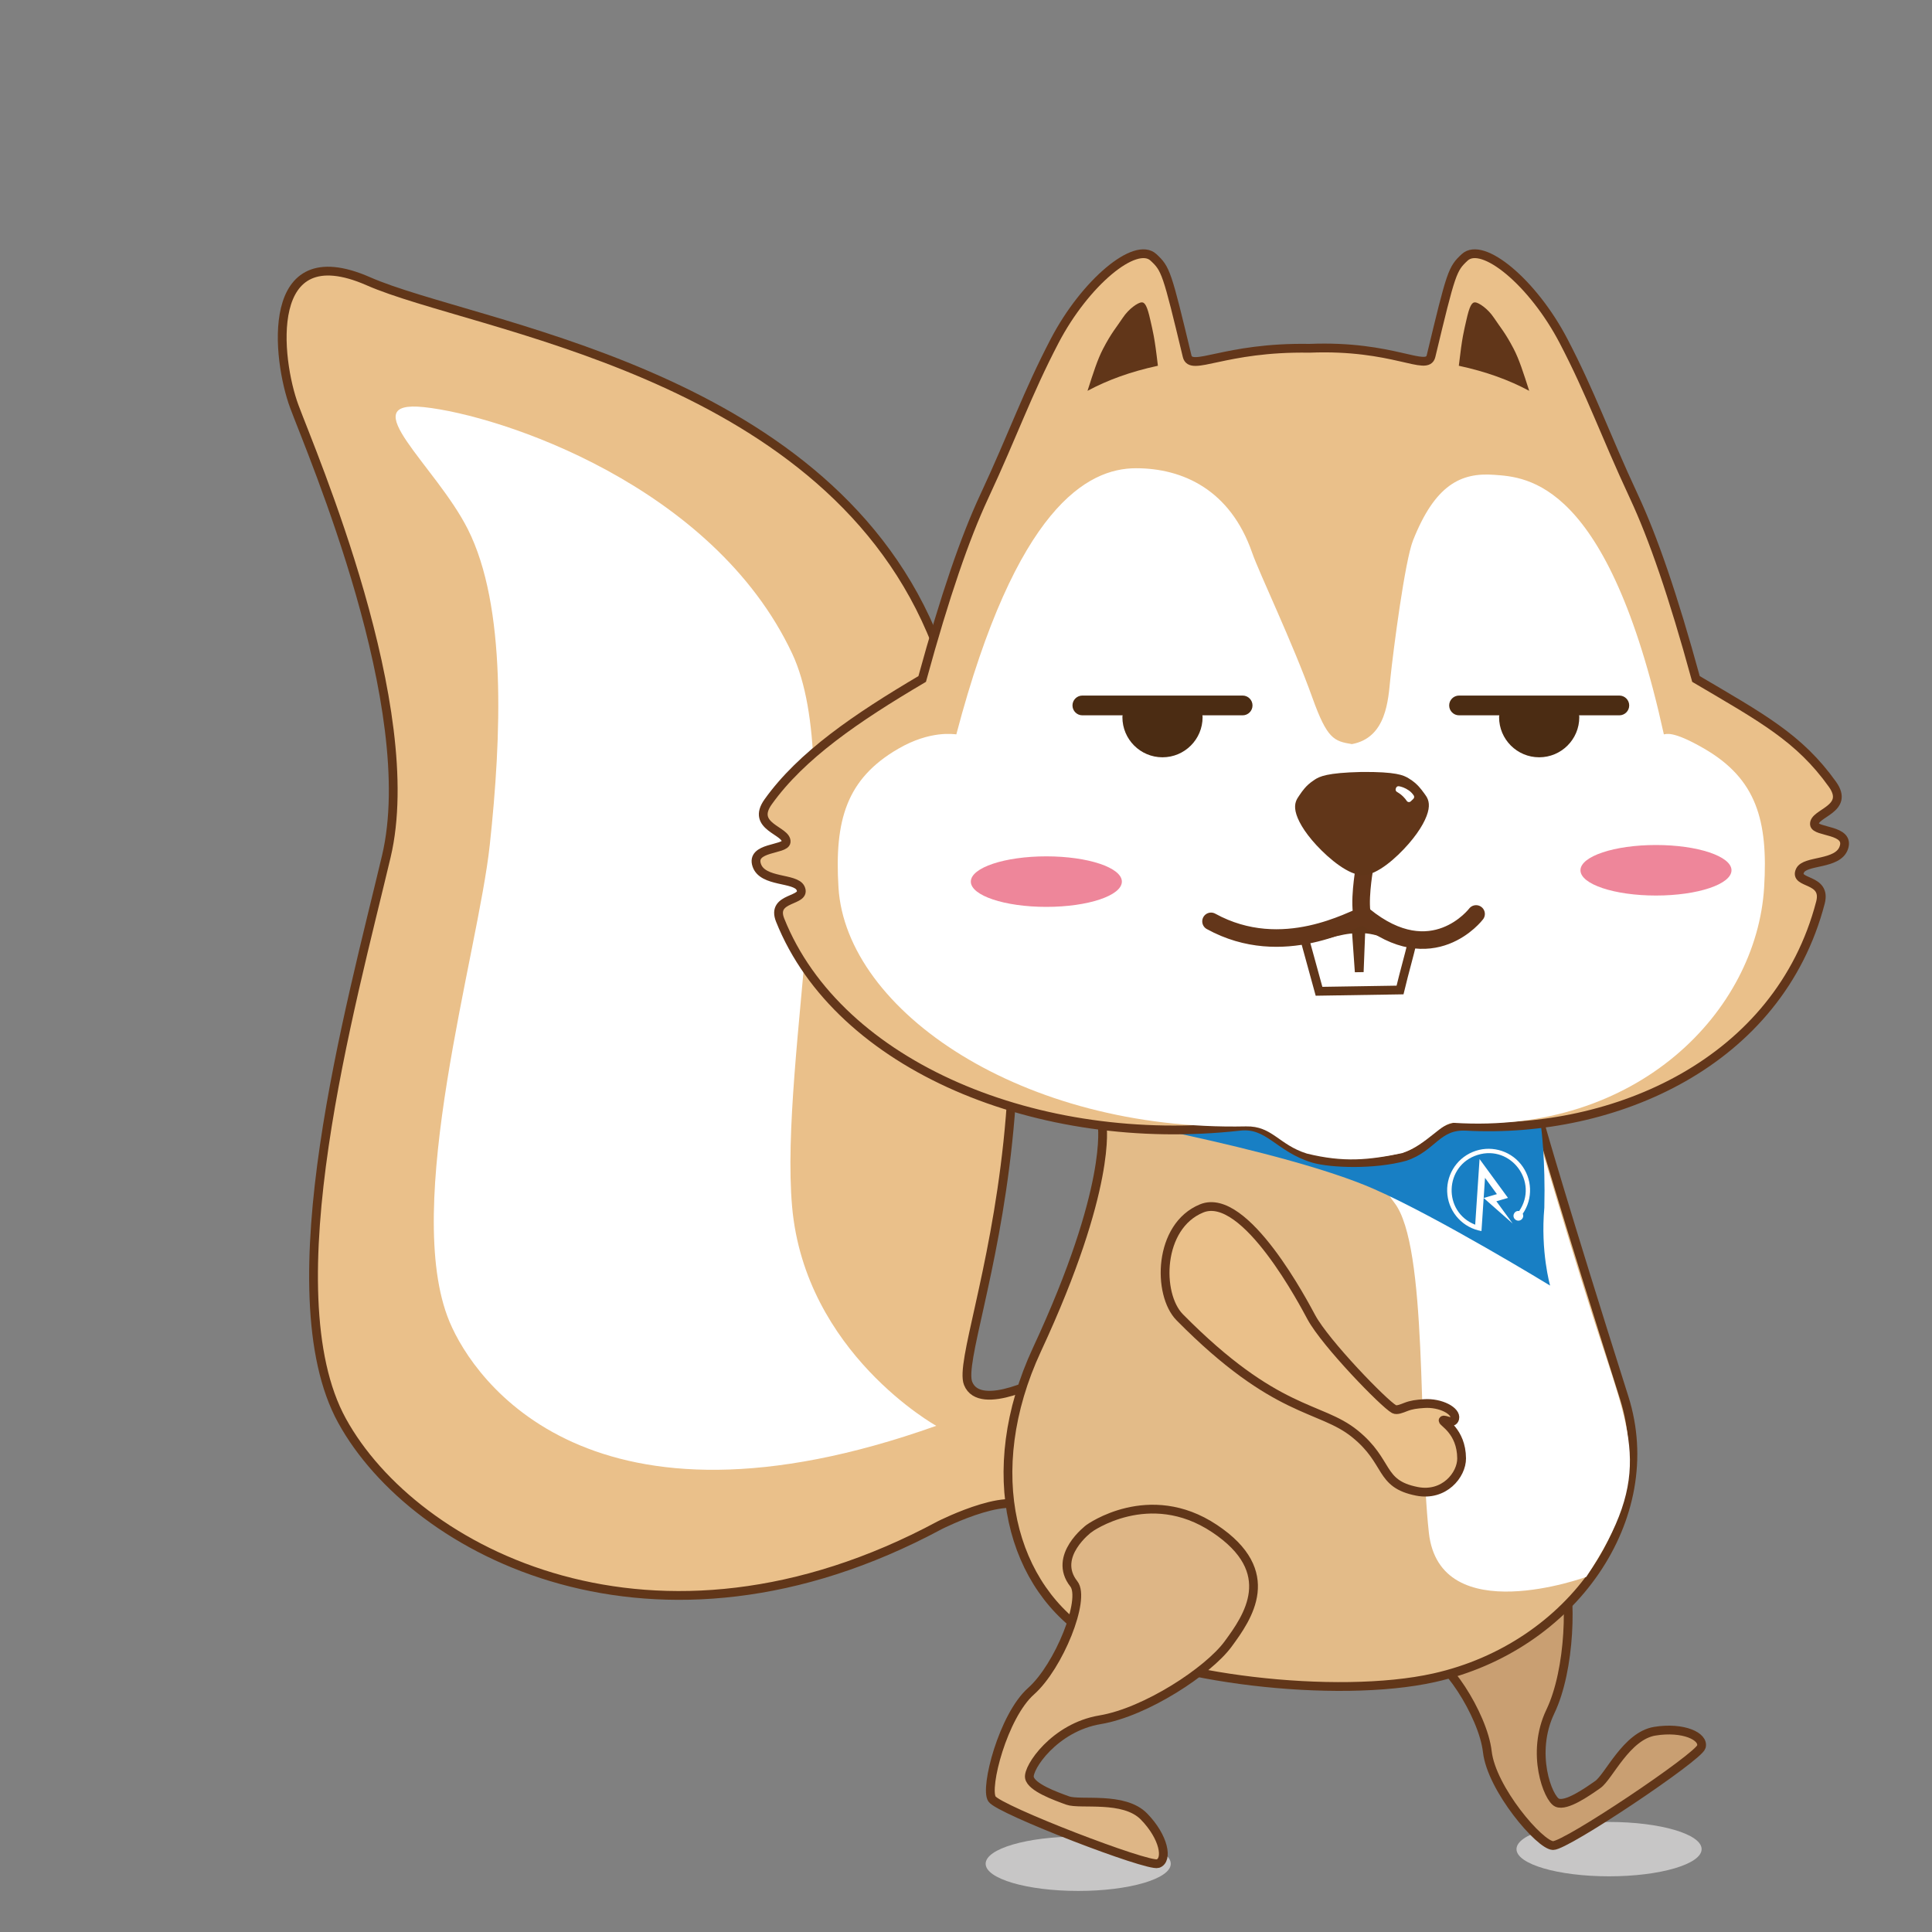 <?xml version="1.0" encoding="utf-8"?>
<!-- Generator: Adobe Illustrator 16.0.0, SVG Export Plug-In . SVG Version: 6.00 Build 0)  -->
<!DOCTYPE svg PUBLIC "-//W3C//DTD SVG 1.1//EN" "http://www.w3.org/Graphics/SVG/1.1/DTD/svg11.dtd">
<svg version="1.1" id="图层_1" xmlns="http://www.w3.org/2000/svg" xmlns:xlink="http://www.w3.org/1999/xlink" x="0px" y="0px"
	 width="220px" height="220px" viewBox="0 0 220 220" enable-background="new 0 0 220 220" xml:space="preserve">
<rect x="0" y="0" width="220" height="220" fill="#808080" stroke="none"/>
<g>
	<ellipse fill="#C7C6C6" cx="183.226" cy="210.564" rx="10.54" ry="3.095"/>
	<ellipse fill="#C7C6C6" cx="122.778" cy="212.229" rx="10.54" ry="3.095"/>
	<path fill="#C99F72" stroke="#613619" stroke-miterlimit="10" d="M162.16,188.457c2.211-0.125,6.721,6.788,7.204,11.013
		c0.484,4.226,5.986,10.665,7.489,10.688c1.503,0.021,16.54-10.063,16.881-11.244c0.342-1.183-2.074-2.304-5.302-1.777
		c-3.229,0.527-5.235,5.191-6.487,6.069s-3.599,2.518-4.63,2.066s-3.055-5.613-0.775-10.371s2.532-13.271,1.319-16.877
		c-1.213-3.604-3.334-9.547-11.67-6.293c-8.336,3.252-8.199,11.682-8.199,11.682S158.132,188.686,162.16,188.457z"/>
	<path fill="#EAC08A" stroke="#613619" stroke-miterlimit="10" d="M117.412,172.498c-1.166-3.498-10.399,1.18-10.399,1.18
		c-32.431,17.43-59.815,3.1-68.065-11.9c-8.106-14.738,1.045-47.362,5.045-64.263c4-16.901-8.479-45.836-10.479-51.224
		c-2-5.388-3.565-19.529,8.435-14.263s51.284,10.002,64.065,39.804c19.49,45.446,2.435,81.196,4.226,85.696
		c1.36,3.421,8.91-0.736,8.91-0.736"/>
	<path fill="#FFFFFF" d="M51.195,150.527c-5.5-13.135,3.241-41.944,4.575-54.304c1.334-12.36,1.925-27.195-2.499-35.965
		c-3.644-7.223-13.179-14.763-4.992-13.897c8.668,0.916,32.918,8.916,41.918,28.039c6.328,13.447-1.473,46.325,0,62.993
		c1.473,16.666,16.416,24.967,16.416,24.967C67.281,176.359,54.023,157.277,51.195,150.527z"/>
	<path fill="#E3BB88" stroke="#613619" stroke-miterlimit="10" d="M127.845,126.152l-2.341,2.003c0,0,1.186,6.999-7.413,25.499
		c-6.519,14.024-2.92,27.259,6.438,32.844c7.759,4.631,27.669,7.04,38.798,4.546c15.697-3.517,25.951-18.222,21.62-31.887
		c-6.898-21.765-9.452-30.771-9.452-30.771L127.845,126.152z"/>
	<path fill="#FFFFFF" d="M181.386,149.91c-3.677-11.58-7.16-23.758-7.16-23.758l-15.446,2.834c0,0-3.834,3.041,0,7.973
		c3.834,4.934,2.698,26.415,3.927,37.568c1.23,11.152,17.925,5.035,17.925,5.035C188.471,167.659,185.715,163.538,181.386,149.91z"
		/>
	<path fill="#187FC4" d="M153.746,104.276h-8.734l-23.251,22.349c0,0,24.269,4.188,34.686,8.766c7.365,3.238,20.066,11,20.066,11
		s-1.106-3.867-0.658-8.863c0.136-5.443-0.359-9.141-0.359-9.141L153.746,104.276z"/>
	<path fill="#EAC08A" stroke="#63361A" stroke-miterlimit="10" d="M86.176,98.536c0.682,1.978,4.396,1.385,4.979,2.592
		c0.764,1.583-3.41,0.921-2.318,3.649c6.674,16.686,29.461,26.036,52.334,23.473c3.305-0.37,4.419,2.46,8.385,3.66
		c2.097,0.595,6.944,0.748,10.423-0.207c3.162-1.033,3.665-3.631,6.986-3.453c16.925,0.909,35.591-7.257,40.333-25.473
		c0.739-2.844-3.083-2.066-2.319-3.649c0.583-1.208,4.297-0.614,4.979-2.592c0.729-2.112-3.239-1.739-3.342-2.66
		c-0.146-1.316,4.092-1.705,2.046-4.57c-3.778-5.289-8.024-7.556-15.539-11.99c-2.607-9.526-4.882-16.092-7.056-20.759
		c-3.34-7.168-4.895-11.734-8.024-17.727c-3.483-6.673-9.228-11.407-11.259-9.521c-1.406,1.305-1.534,1.673-3.829,11.239
		c-0.443,1.847-4.241-1.282-13.852-0.888c-9.738-0.166-13.481,2.735-13.924,0.888c-2.296-9.566-2.423-9.934-3.829-11.239
		c-2.03-1.886-7.774,2.848-11.259,9.521c-3.129,5.993-4.684,10.559-8.023,17.727c-2.175,4.666-4.447,11.233-7.057,20.759
		c-7.514,4.434-13.762,8.701-17.539,13.99c-2.046,2.865,2.191,3.254,2.046,4.57C89.414,96.797,85.447,96.424,86.176,98.536z"/>
	<path fill="#613619" d="M166.118,41.65c3.116,0.671,5.707,1.619,8.015,2.853c-0.673-2.094-1.139-3.569-1.771-4.785
		c-0.964-1.85-1.519-2.435-2.237-3.52c-0.718-1.085-1.758-1.744-2.139-1.768c-0.381-0.023-0.646,0.385-1.017,2.062
		C166.696,37.721,166.507,38.275,166.118,41.65z"/>
	<path fill="#613619" d="M131.851,41.65c-3.116,0.671-5.707,1.619-8.014,2.853c0.672-2.094,1.138-3.569,1.771-4.785
		c0.965-1.85,1.52-2.435,2.237-3.52c0.718-1.085,1.758-1.744,2.14-1.768c0.381-0.023,0.646,0.385,1.016,2.062
		C131.272,37.721,131.463,38.275,131.851,41.65z"/>
	<g>
		<path fill="#FFFFFF" d="M95.479,101.059c0.863,14.033,20.93,27.755,46.408,27.205c2.994-0.063,3.725,2.096,6.931,3.096
			c4.174,1.027,7.058,0.744,10.846-0.053c2.875-0.971,4.532-3.533,5.884-3.447c20.981,1.334,34.474-12.767,35.337-26.799
			c0.472-7.667-0.909-12.367-6.786-15.789c-3.69-2.148-4.396-1.656-4.632-1.649c-6.361-28.94-15.618-29.283-19.343-29.556
			c-3.789-0.278-6.716,1.158-9.217,7.461c-0.929,2.34-2.236,12.407-2.586,15.75c-0.248,2.377-0.422,6.723-4.375,7.455
			c-2.044-0.333-2.816-0.581-4.5-5.274c-2.275-6.348-6.04-14.154-6.867-16.532c-2.488-7.153-7.898-9.608-13.219-9.608
			c-5.522,0-13.646,4.427-20.461,30.304c-0.236-0.007-2.941-0.499-6.632,1.649C96.39,88.692,95.009,93.393,95.479,101.059z"/>
	</g>
	<ellipse fill="#EE869A" cx="188.569" cy="99.099" rx="8.599" ry="2.877"/>
	<ellipse fill="#EE869A" cx="119.149" cy="100.391" rx="8.599" ry="2.877"/>
	<path fill="none" stroke="#63361A" stroke-width="2" stroke-linecap="round" stroke-linejoin="round" stroke-miterlimit="10" d="
		M155.2,104.51c-0.535-1.512,0.132-5.411,0.132-5.411"/>
	<g>
		<path fill="#613619" d="M160.393,88.622c0.583,0.354,0.916,0.668,1.163,0.937s0.409,0.492,0.665,0.842
			c0.257,0.35,0.608,0.828,0.446,1.752c-0.161,0.924-0.837,2.294-2.261,3.933c-1.424,1.64-3.597,3.548-5.191,3.573
			c-1.596,0.025-3.827-1.814-5.303-3.408c-1.475-1.594-2.192-2.942-2.383-3.86s0.146-1.407,0.392-1.765
			c0.244-0.358,0.398-0.586,0.638-0.862c0.239-0.276,0.562-0.601,1.133-0.973s1.391-0.793,5.338-0.886
			C158.977,87.874,159.81,88.269,160.393,88.622z"/>
		<path fill="#FFFFFF" d="M160.647,91.249c-0.136,0.131-0.354,0.108-0.459-0.049c-0.1-0.15-0.24-0.331-0.413-0.499
			c-0.264-0.257-0.526-0.428-0.705-0.528c-0.129-0.073-0.183-0.227-0.132-0.366l0.03-0.083c0.05-0.137,0.188-0.22,0.332-0.195
			c0.256,0.044,0.679,0.163,1.138,0.486c0.256,0.181,0.436,0.402,0.545,0.564c0.082,0.122,0.064,0.285-0.042,0.387L160.647,91.249z"
			/>
	</g>
	<path fill="none" stroke="#613619" stroke-miterlimit="10" d="M148.53,106.801c0.634,2.308,1.036,3.77,1.67,6.077
		c3.074-0.049,6.149-0.097,9.224-0.146c0.562-2.326,0.921-3.472,1.482-5.798c-2.046-0.024-3.89-1.203-5.936-1.173
		c-0.063,1.638-0.127,3.277-0.191,4.915c-0.115-1.636-0.229-3.271-0.345-4.907C152.388,105.804,150.575,106.713,148.53,106.801z"/>
	<path fill="none" stroke="#63361A" stroke-width="2" stroke-linecap="round" stroke-linejoin="round" stroke-miterlimit="10" d="
		M137.901,104.917c8.194,4.504,16.234-0.383,17.422-0.643c7.801,6.359,12.761-0.2,12.761-0.2"/>
	<g>
		<g>
			<g>
				<path fill="#FFFFFF" d="M170.456,135.977c-0.451-0.619-0.904-1.236-1.356-1.854c-0.134,2.021-0.269,4.04-0.402,6.06
					c-2.064-0.359-3.644-2.037-3.879-4.121c-0.234-2.082,0.932-4.069,2.865-4.881c1.933-0.81,4.168-0.25,5.49,1.377
					c1.321,1.627,1.413,3.93,0.223,5.655c0.243,0.522-0.378,1.021-0.835,0.669c-0.457-0.351-0.136-1.079,0.431-0.979
					c2.242-3.297-0.925-7.573-4.731-6.392c-3.808,1.183-3.994,6.501-0.279,7.947c0.165-2.492,0.331-4.983,0.496-7.476
					c1.079,1.475,2.158,2.949,3.238,4.424c-0.441,0.128-0.883,0.256-1.323,0.384c0.619,0.845,1.237,1.69,1.855,2.535
					c-1.1-0.97-2.2-1.939-3.301-2.909C169.45,136.27,169.954,136.124,170.456,135.977z"/>
			</g>
		</g>
	</g>
	<path fill="#DEB686" stroke="#613619" stroke-miterlimit="10" d="M122.279,180.359c1.373,1.738-1.695,9.399-4.875,12.224
		c-3.181,2.823-5.291,11.026-4.445,12.269c0.845,1.243,17.738,7.758,18.9,7.358c1.164-0.399,0.694-3.021-1.591-5.36
		c-2.286-2.341-7.256-1.304-8.694-1.824c-1.437-0.52-4.127-1.498-4.351-2.602c-0.224-1.102,2.84-5.725,8.044-6.592
		c5.205-0.867,12.318-5.551,14.572-8.615s5.898-8.213-1.553-13.168s-14.272,0-14.272,0S119.779,177.193,122.279,180.359z"/>
	<path fill="#EAC08A" stroke="#63361A" stroke-miterlimit="10" d="M149.325,149.998c1.62,2.986,8.287,9.85,9.423,10.466
		c0.309,0.167,0.868-0.069,1.317-0.245c0.675-0.263,1.223-0.326,2.086-0.388c1.921-0.138,3.712,0.862,3.504,1.694
		c-0.189,0.76-1.203,0.014-1.323,0.211c-0.119,0.199,2.082,1.199,2.105,4.33c0.014,1.875-1.983,4.367-5.095,3.752
		c-4.356-0.859-3.075-3.327-7.064-6.555c-3.989-3.229-8.934-2.117-19.939-13.261c-2.581-2.612-2.471-10.372,2.496-12.399
		C141.802,135.577,148.607,148.673,149.325,149.998z"/>
</g>
<g>
	<path fill="#4B2C13" d="M165.02,80.33c0-0.621,0.504-1.125,1.125-1.125h18.25c0.621,0,1.125,0.504,1.125,1.125l0,0
		c0,0.621-0.504,1.125-1.125,1.125h-18.25C165.523,81.455,165.02,80.951,165.02,80.33L165.02,80.33z"/>
	<path fill="#4B2C13" d="M179.836,81.668c0,2.522-2.045,4.566-4.566,4.566c-2.522,0-4.566-2.044-4.566-4.566
		S179.836,79.146,179.836,81.668z"/>
</g>
<g>
	<path fill="#4B2C13" d="M122.125,80.33c0-0.621,0.505-1.125,1.125-1.125h18.25c0.621,0,1.125,0.504,1.125,1.125l0,0
		c0,0.621-0.504,1.125-1.125,1.125h-18.25C122.63,81.455,122.125,80.951,122.125,80.33L122.125,80.33z"/>
	<path fill="#4B2C13" d="M136.941,81.668c0,2.522-2.044,4.566-4.566,4.566c-2.521,0-4.565-2.044-4.565-4.566
		S136.941,79.146,136.941,81.668z"/>
</g>
</svg>

